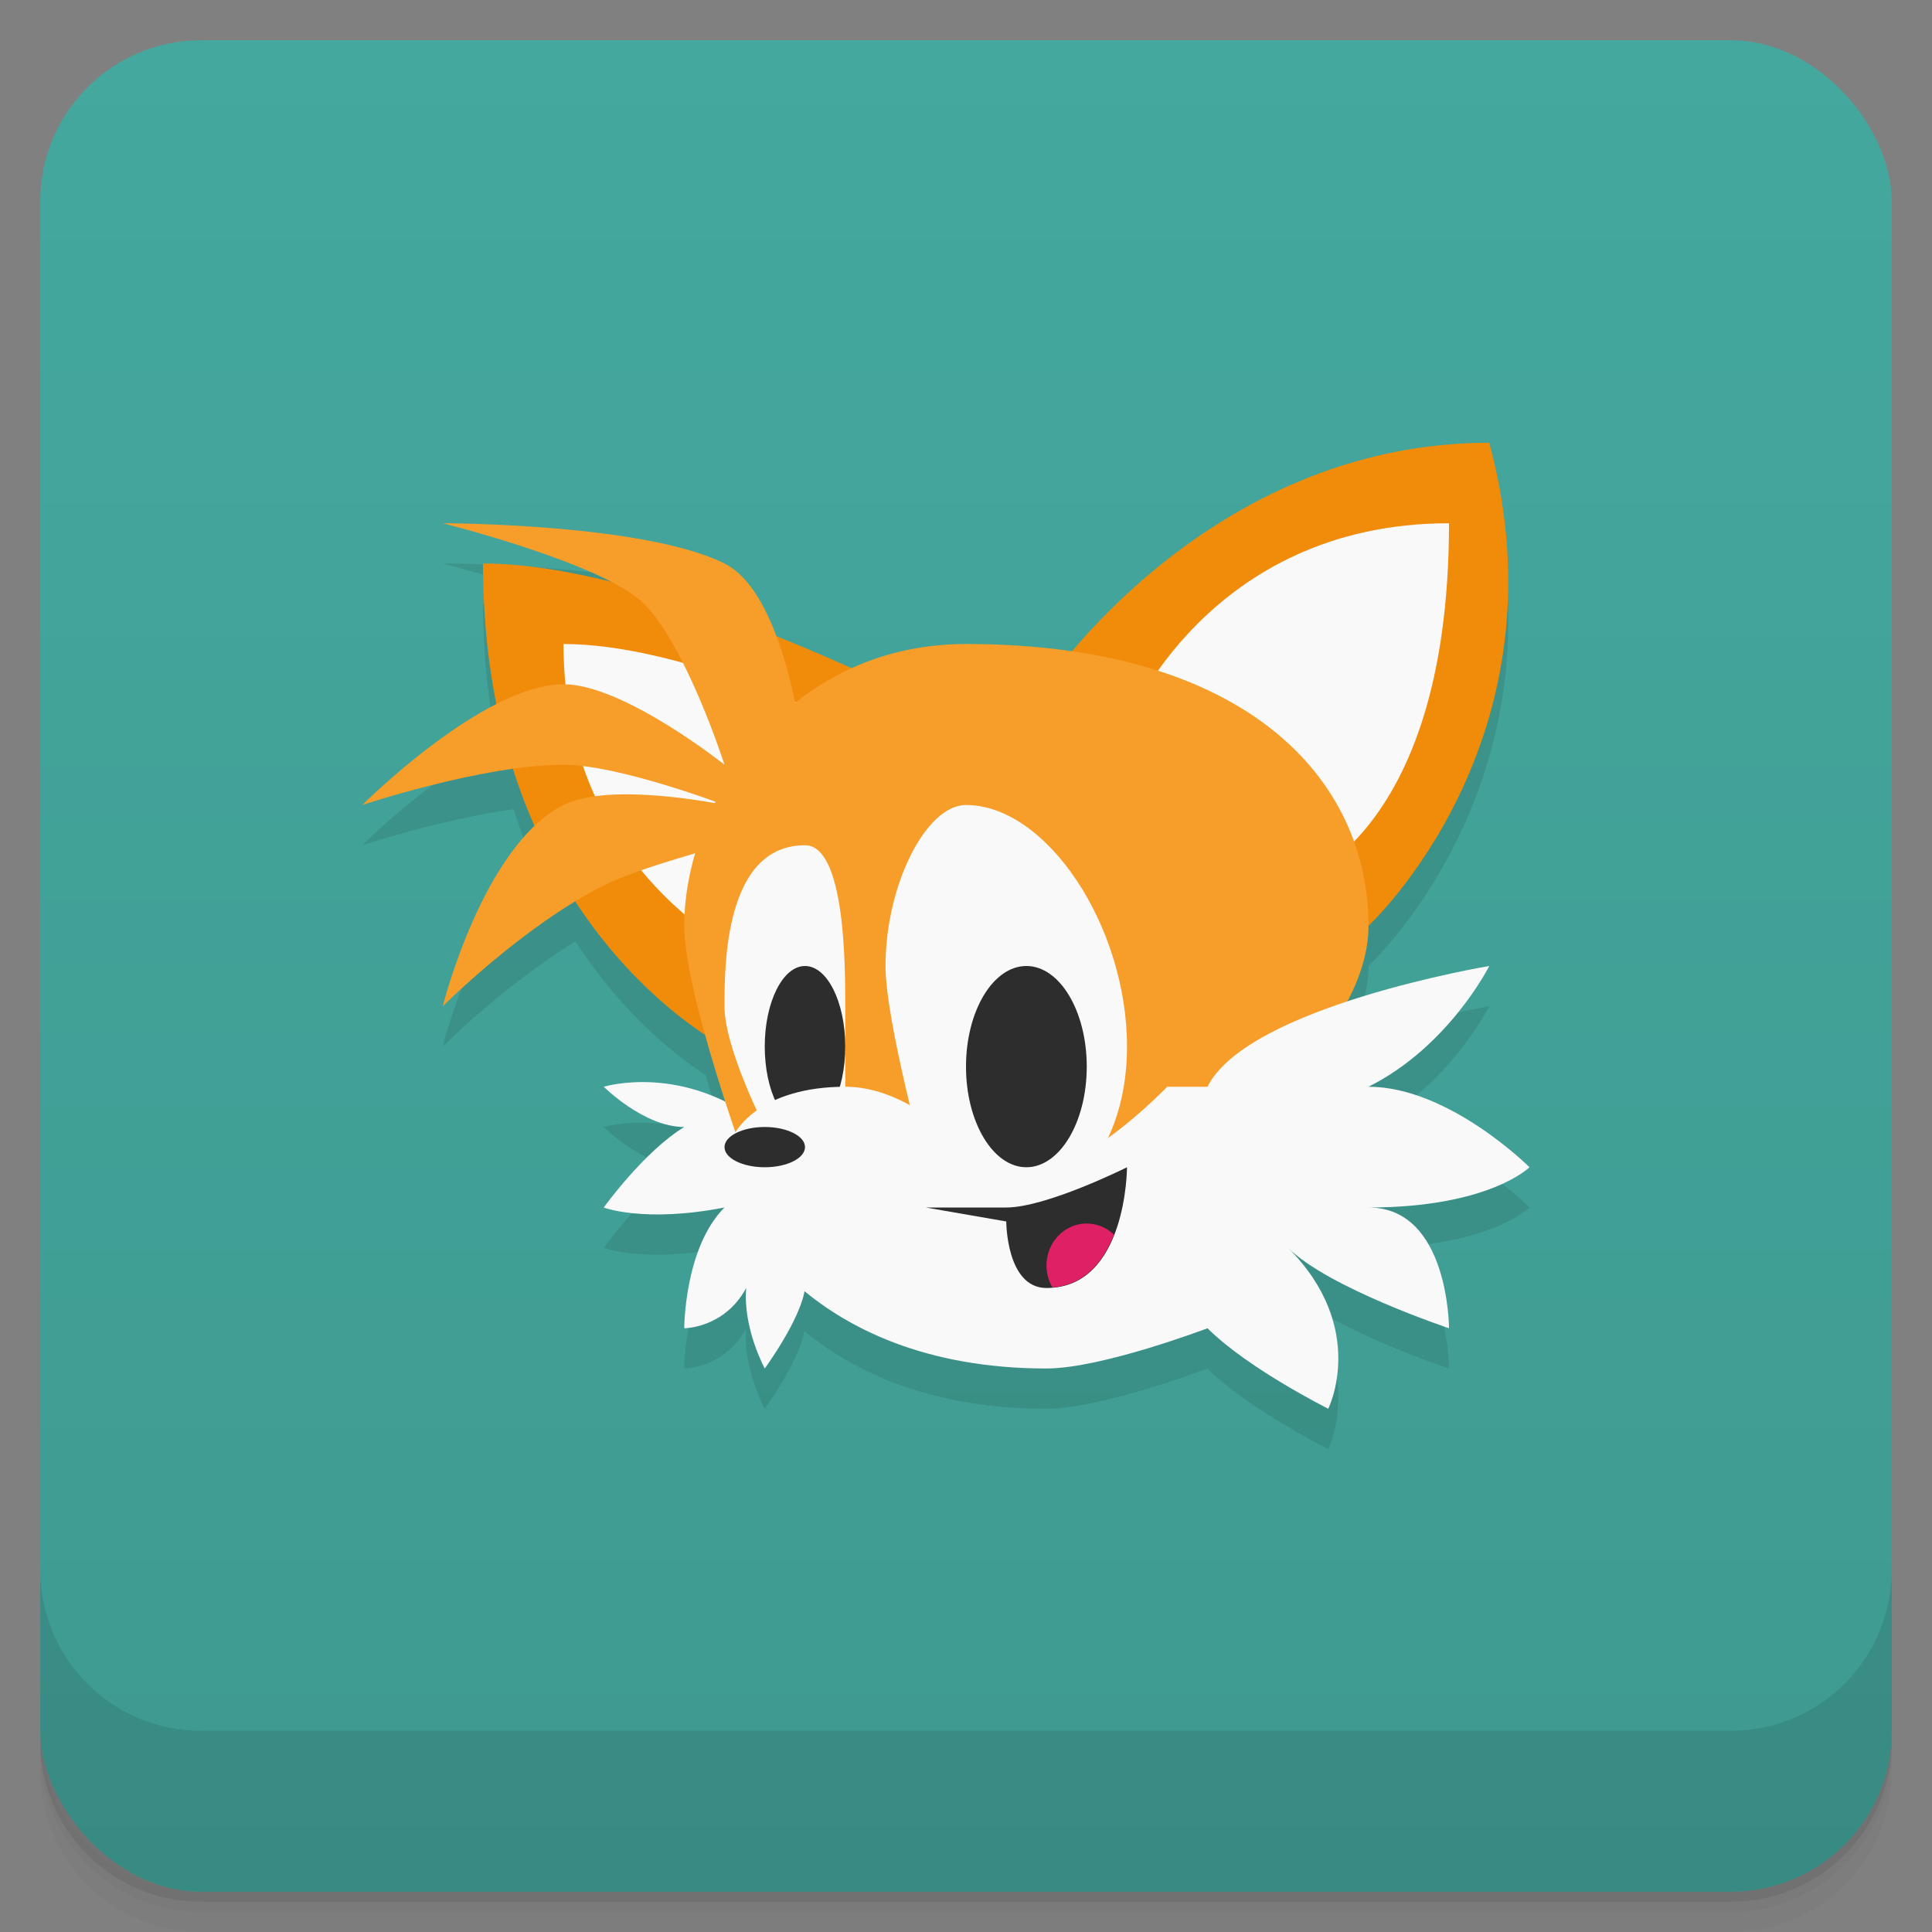 <svg version="1.1" viewBox="0 0 48 48" xmlns="http://www.w3.org/2000/svg">
 <rect x="0" y="0" width="48" height="48" fill="#808080" stroke="none"/>
 <defs>
  <linearGradient id="bg" x2="0" y1="1" y2="47" gradientUnits="userSpaceOnUse">
   <stop style="stop-color:#44a89e" offset="0"/>
   <stop style="stop-color:#3e9a91" offset="1"/>
  </linearGradient>
 </defs>
 <path d="m1 43v0.25c0 2.216 1.784 4 4 4h38c2.216 0 4-1.784 4-4v-0.25c0 2.216-1.784 4-4 4h-38c-2.216 0-4-1.784-4-4zm0 0.5v0.5c0 2.216 1.784 4 4 4h38c2.216 0 4-1.784 4-4v-0.5c0 2.216-1.784 4-4 4h-38c-2.216 0-4-1.784-4-4z" style="opacity:.02"/>
 <path d="m1 43.25v0.25c0 2.216 1.784 4 4 4h38c2.216 0 4-1.784 4-4v-0.25c0 2.216-1.784 4-4 4h-38c-2.216 0-4-1.784-4-4z" style="opacity:.05"/>
 <path d="m1 43v0.25c0 2.216 1.784 4 4 4h38c2.216 0 4-1.784 4-4v-0.25c0 2.216-1.784 4-4 4h-38c-2.216 0-4-1.784-4-4z" style="opacity:.1"/>
 <rect x="1" y="1" width="46" height="46" rx="4" style="fill:url(#bg)"/>
 <path d="m1 39v4c0 2.216 1.784 4 4 4h38c2.216 0 4-1.784 4-4v-4c0 2.216-1.784 4-4 4h-38c-2.216 0-4-1.784-4-4z" style="opacity:.1"/>
 <path d="m37 12c-5.409 0-9 3.557-10.365 5.186-0.808-0.118-1.681-0.186-2.635-0.186-1.062 0-2.008 0.227-2.84 0.605-0.476-0.218-1.068-0.472-1.875-0.795-0.301-0.803-0.714-1.525-1.285-1.81-2-1-7-1-7-1s2.627 0.664 4.152 1.449c-1.092-0.268-2.182-0.449-3.152-0.449 0 1.286 0.134 2.436 0.344 3.486-1.677 0.849-3.344 2.514-3.344 2.514s1.954-0.645 3.76-0.896c0.159 0.5 0.332 0.974 0.525 1.412-1.523 1.44-2.285 4.484-2.285 4.484s1.558-1.556 3.299-2.609c1.217 1.863 2.555 2.882 3.236 3.322 0.171 0.616 0.326 1.151 0.498 1.678-1.629-0.807-3.033-0.391-3.033-0.391s1 1 2 1c-1 0.607-2 2-2 2s1 0.389 3 0c-1 1-1 3-1 3s1 0 1.539-1c-0.085 1 0.461 2 0.461 2s0.86-1.185 0.984-1.932c1.26 1.043 3.19 1.932 6.016 1.932 1.374 0 4-1 4-1 1 1 3 2 3 2s1-2-1-4c1 1 4 2 4 2s0-3-2-3c3 0 4-1 4-1s-2-2-4-2c2-1 3-3 3-3s-1.769 0.306-3.547 0.896c0.335-0.632 0.547-1.27 0.547-1.897 0 0 5-4.624 3-12z" style="opacity:.1"/>
 <path d="m18 26s-6-3-6-12c4 0 10 3 10 3z" style="fill:#f18c0a"/>
 <path d="m19 28c-2-1.619-4-1-4-1s1 1 2 1c-1 0.607-2 2-2 2s1 0.389 3 0c-1 1-1 3-1 3s1 0 1.539-1c-0.085 1 0.461 2 0.461 2s0.919-1.259 1-2c0.15-1.366-0.028-3.028-1-4z" style="fill:#f9f9f9"/>
 <path d="m26 17s4-6 11-6c2 7.376-3 12-3 12z" style="fill:#f18c0a"/>
 <path d="m14 16c3 0 7 2 7 2l-2 6s-5-2-5-8z" style="fill:#f9f9f9"/>
 <path d="m36 13c-6 0-8 5-8 5l4 4s4-1 4-9z" style="fill:#f9f9f9"/>
 <path d="m18.575 29s-1.575-4.3-1.575-6c0-3 2.49-7 7-7 7 0 10 3.378 10 7 0 4.243-9 9-9 9z" style="fill:#f69d2a"/>
 <path d="m23 29s-1-3.626-1-5c0-2 1-4 2-4 2 0 4 3 4 6s-2 4-2 4z" style="fill:#f9f9f9"/>
 <path d="m19 28s-1-1.946-1-3c0-1 0-4 2-4 1 0 1 3 1 4v3z" style="fill:#f9f9f9"/>
 <ellipse cx="20" cy="26" rx="1" ry="2" style="fill:#2d2d2d;paint-order:stroke fill markers"/>
 <path d="m18 29c0-1 1-2 3-2s3.215 2.186 5 2c1.195-0.124 3-2 3-2h1c1-2 7-3 7-3s-1 2-3 3c2 0 4 2 4 2s-1 1-4 1c2 0 2 3 2 3s-3-1-4-2c2 2 1 4 1 4s-2-1-3-2c0 0-2.626 1-4 1-6 0-8-4-8-5z" style="fill:#f9f9f9"/>
 <path d="m20 19s-0.394-4.197-2-5c-2-1-7-1-7-1s4 1 5 2c1.054 1.054 2 4 2 4s-2.509-2-4-2c-2 0-5 3-5 3s3-1 5-1c1.374 0 4 1 4 1s-2.807-0.596-4 0c-2 1-3 5-3 5s2-2 4-3c0.943-0.471 3-1 3-1z" style="fill:#f69d2a"/>
 <ellipse cx="25.5" cy="26.5" rx="1.5" ry="2.5" style="fill:#2d2d2d;paint-order:stroke fill markers"/>
 <ellipse cx="19" cy="28.5" rx="1" ry=".5" style="fill:#2d2d2d;paint-order:stroke fill markers"/>
 <path d="m23 30 2 0.347s0 1.653 1 1.653c2 0 2-3 2-3s-2 1-3 1h-2z" style="fill:#2d2d2d"/>
 <path d="m27 30.398a1 1.042 0 0 0-1 1.043 1 1.042 0 0 0 0.148 0.545c0.823-0.067 1.275-0.665 1.527-1.312a1 1.042 0 0 0-0.676-0.275z" style="fill:#df2064;paint-order:stroke fill markers"/>
</svg>
